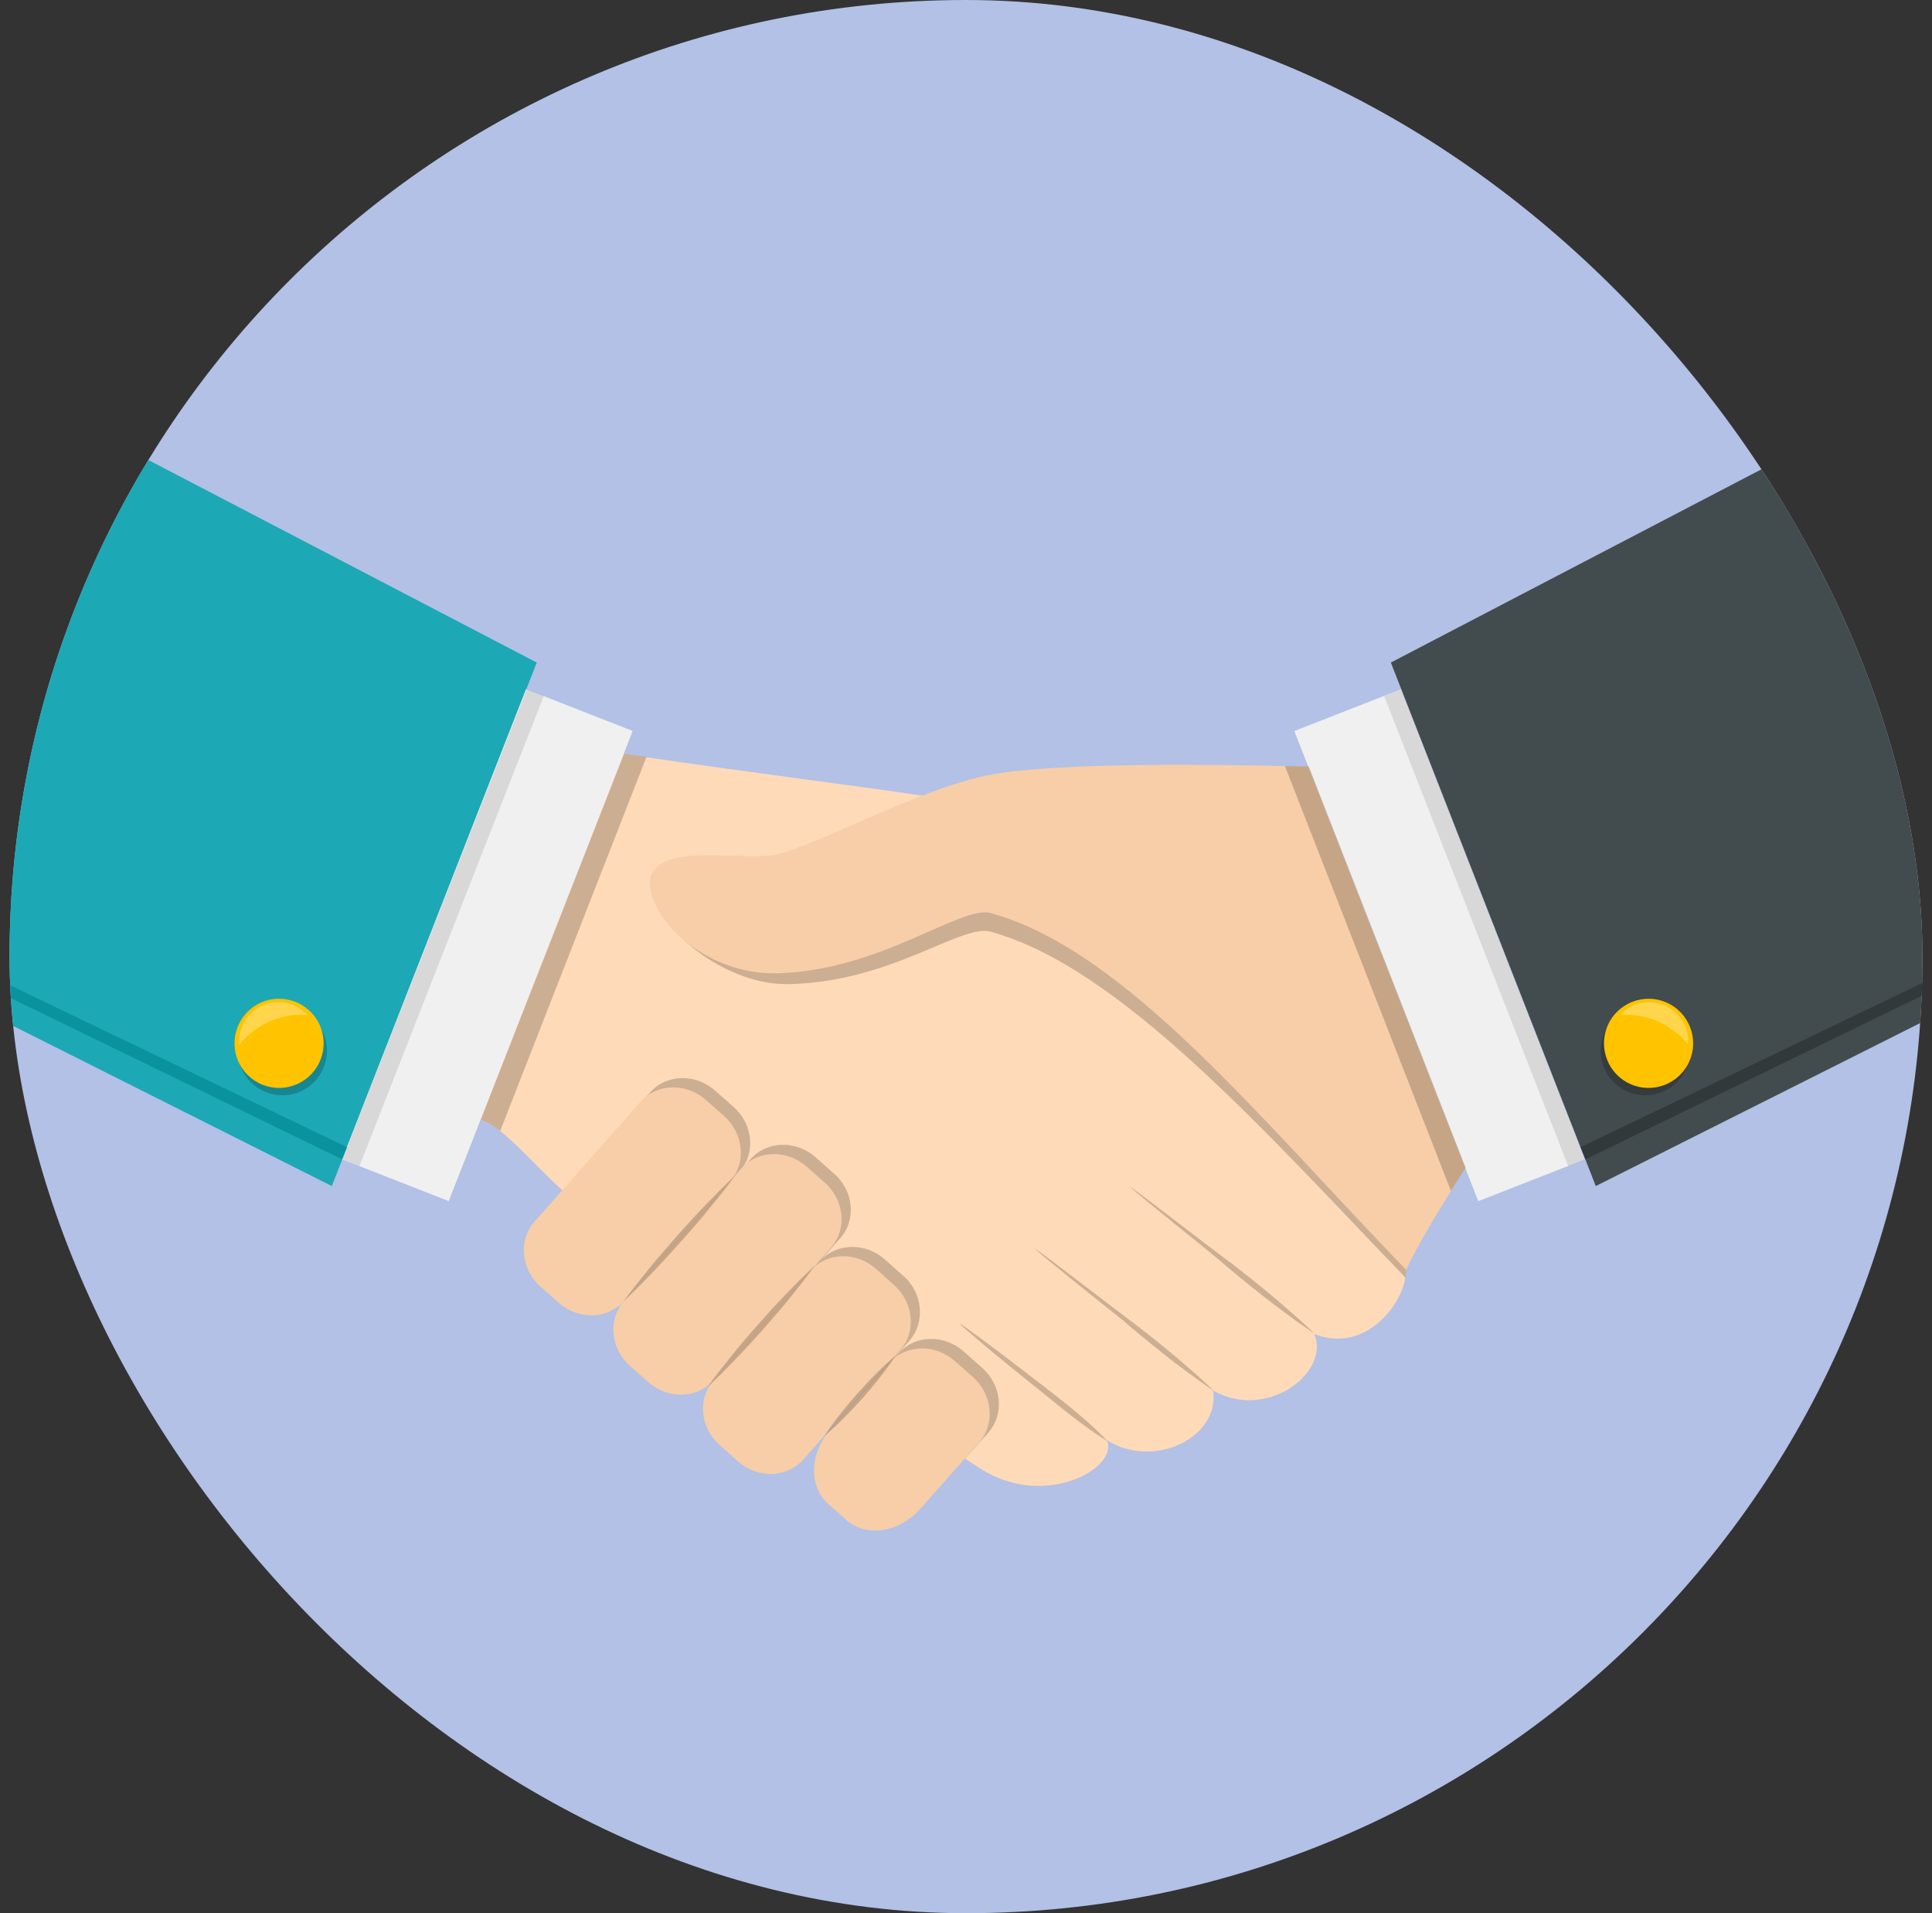<svg width="101" height="100" viewBox="0 0 101 100" fill="none" xmlns="http://www.w3.org/2000/svg">
<rect x="0" y="0" width="101" height="100" fill="#333333" stroke="none"/>
<g clip-path="url(#clip0_594_4326)">
<rect x="0.5" width="100" height="100" rx="50" fill="#B2C1E5"/>
<path d="M73.467 66.778C73.443 66.923 73.407 67.067 73.371 67.199C72.854 68.798 70.991 70.65 68.706 69.724C69.56 71.72 66.242 74.292 63.417 72.681C63.777 75.146 60.315 76.817 57.862 75.278C58.524 76.709 54.64 78.921 51.262 76.769C51.01 76.613 50.745 76.432 50.457 76.252C49.002 75.326 47.175 74.136 45.143 72.826C45.131 72.826 45.131 72.814 45.119 72.814C43.448 71.732 41.644 70.553 39.829 69.363C38.05 68.197 36.246 67.007 34.563 65.877C33.133 64.915 31.774 63.989 30.56 63.16C30.175 62.895 29.802 62.583 29.43 62.246C28.252 61.188 27.133 59.89 26.16 59.132C25.799 58.844 25.45 58.639 25.138 58.555C25.017 58.519 24.897 58.495 24.789 58.495L32.171 39.308C32.291 39.332 32.447 39.368 32.64 39.392C32.94 39.44 33.337 39.512 33.818 39.584C37.653 40.161 46.273 41.279 48.245 41.592C48.641 41.652 49.074 41.844 49.531 42.109C52.248 43.696 55.915 48.336 57.802 49.911C60.014 51.763 73.203 65.348 73.407 65.793C73.515 66.045 73.527 66.394 73.467 66.778Z" fill="#FFDAB8"/>
<path opacity="0.2" d="M51.665 74.882L50.439 76.252C48.984 75.327 47.157 74.136 45.125 72.826L46.976 70.734C47.83 69.772 49.357 69.724 50.391 70.65L51.328 71.48C52.374 72.393 52.519 73.92 51.665 74.882Z" fill="black"/>
<path opacity="0.2" d="M47.543 70.073L45.102 72.814C43.431 71.732 41.628 70.554 39.812 69.363L42.854 65.925C43.708 64.963 45.234 64.915 46.269 65.841L47.218 66.683C48.252 67.584 48.384 69.111 47.543 70.073Z" fill="black"/>
<path opacity="0.2" d="M43.924 64.723L42.854 65.925L39.813 69.363C38.033 68.197 36.23 67.007 34.547 65.877L38.658 61.236L39.236 60.587C40.089 59.625 41.616 59.577 42.65 60.503L43.588 61.333C44.634 62.234 44.778 63.761 43.924 64.723Z" fill="black"/>
<path opacity="0.2" d="M38.659 61.236L34.548 65.877C33.117 64.915 31.758 63.99 30.544 63.16C30.159 62.896 29.787 62.583 29.414 62.246L33.983 57.101C34.836 56.139 36.363 56.091 37.397 57.017L38.335 57.846C39.368 58.748 39.525 60.275 38.659 61.236Z" fill="black"/>
<path d="M50.857 71.972L49.919 71.143C48.885 70.229 47.358 70.265 46.505 71.227L43.391 74.75C42.694 75.543 42.429 76.541 42.61 77.394C42.706 77.863 42.934 78.296 43.307 78.621L44.245 79.45C45.158 80.256 46.613 80.16 47.683 79.27C47.827 79.162 47.959 79.029 48.08 78.897L51.194 75.387C52.035 74.413 51.891 72.886 50.857 71.972Z" fill="#F7CEA8"/>
<path d="M46.732 67.163L45.794 66.322C44.76 65.408 43.233 65.444 42.38 66.406L37.306 72.141C36.453 73.102 36.597 74.629 37.631 75.543L38.581 76.385C39.615 77.298 41.142 77.25 41.995 76.288L47.069 70.554C47.91 69.604 47.766 68.077 46.732 67.163Z" fill="#F7CEA8"/>
<path d="M43.114 61.813L42.177 60.984C41.143 60.07 39.616 60.106 38.762 61.068L32.619 68.005C31.765 68.967 31.91 70.494 32.944 71.407L33.881 72.237C34.915 73.15 36.442 73.114 37.296 72.153L43.439 65.216C44.292 64.254 44.148 62.727 43.114 61.813Z" fill="#F7CEA8"/>
<path d="M37.846 58.327L36.908 57.497C35.874 56.584 34.347 56.62 33.493 57.582L27.939 63.857C27.086 64.819 27.23 66.346 28.264 67.26L29.202 68.089C30.235 69.003 31.762 68.967 32.616 68.005L38.182 61.729C39.024 60.767 38.88 59.241 37.846 58.327Z" fill="#F7CEA8"/>
<path opacity="0.2" d="M32.602 68.017C33.034 67.416 33.491 66.851 33.96 66.274C34.417 65.709 34.91 65.156 35.391 64.603C35.884 64.062 36.364 63.509 36.882 62.98L37.651 62.198C37.915 61.946 38.168 61.681 38.444 61.429C38.228 61.729 38 62.018 37.783 62.306L37.086 63.16C36.629 63.737 36.136 64.29 35.655 64.831C35.162 65.372 34.681 65.925 34.164 66.454C33.66 66.983 33.143 67.512 32.602 68.017Z" fill="black"/>
<path opacity="0.2" d="M43.102 75.05C43.618 74.257 44.208 73.535 44.821 72.838C45.446 72.141 46.083 71.467 46.816 70.866C46.3 71.66 45.71 72.381 45.097 73.078C44.472 73.776 43.823 74.449 43.102 75.05Z" fill="black"/>
<path opacity="0.2" d="M36.992 72.489C37.401 71.912 37.846 71.359 38.291 70.806C38.735 70.253 39.192 69.724 39.661 69.195C40.13 68.666 40.599 68.149 41.092 67.632L41.837 66.875C42.09 66.634 42.342 66.382 42.607 66.141C42.402 66.43 42.186 66.706 41.969 66.995L41.308 67.825C40.863 68.377 40.395 68.906 39.938 69.436C39.469 69.964 38.988 70.493 38.495 70.998C38.014 71.503 37.521 72.008 36.992 72.489Z" fill="black"/>
<path opacity="0.2" d="M59.031 61.994C59.608 62.378 63.347 65.276 63.912 65.684C64.477 66.093 65.018 66.538 65.559 66.959C66.1 67.404 66.641 67.837 67.158 68.293L67.94 68.979C68.192 69.219 68.457 69.448 68.697 69.688C68.409 69.496 68.12 69.291 67.832 69.099L66.99 68.474C66.437 68.065 65.884 67.632 65.343 67.199C64.802 66.754 64.261 66.322 63.744 65.865C63.227 65.42 59.536 62.487 59.031 61.994Z" fill="black"/>
<path opacity="0.2" d="M50.133 69.147C50.974 69.676 54.942 72.741 55.711 73.355C56.481 73.98 57.226 74.617 57.911 75.338C57.058 74.821 56.276 74.22 55.507 73.607C54.749 72.982 50.818 69.868 50.133 69.147Z" fill="black"/>
<path opacity="0.2" d="M54.031 65.204C54.596 65.576 58.311 68.45 58.852 68.847C59.393 69.243 59.91 69.664 60.439 70.073C60.956 70.494 61.473 70.914 61.978 71.359L62.735 72.02C62.976 72.249 63.228 72.477 63.469 72.706C63.18 72.525 62.916 72.321 62.639 72.129L61.834 71.54C61.293 71.143 60.764 70.722 60.247 70.301C59.73 69.88 59.213 69.46 58.708 69.015C58.179 68.594 54.5 65.673 54.031 65.204Z" fill="black"/>
<path opacity="0.2" d="M73.471 66.778C66.114 59.132 58.564 50.56 51.783 48.697C50.232 48.276 46.602 51.342 41.216 51.438C37.633 51.51 33.894 48.096 34.002 46.076C34.111 44.056 38.354 45.908 40.254 45.703C41.805 45.535 45.952 43.299 49.523 42.097C52.24 43.684 55.907 48.324 57.794 49.899C60.007 51.751 73.195 65.336 73.399 65.781C73.519 66.045 73.531 66.394 73.471 66.778Z" fill="black"/>
<path d="M77.091 60.323C77.091 60.323 76.91 60.587 76.622 61.032C76.417 61.357 76.153 61.778 75.852 62.246C75.047 63.545 74.037 65.228 73.508 66.37C65.862 58.483 58.841 49.659 51.784 47.723C50.233 47.303 45.953 50.777 40.567 50.873C36.984 50.945 33.895 48.108 34.003 46.076C34.111 44.057 38.355 44.922 40.254 44.718C42.166 44.514 48.033 41.159 51.88 40.474C55.414 39.837 63.734 39.957 67.184 40.041C67.749 40.053 68.182 40.065 68.434 40.065C68.615 40.077 68.711 40.077 68.711 40.077L77.091 60.323Z" fill="#F7CEA8"/>
<path d="M17.348 61.994L0 53.278V20L28.06 34.631L17.348 61.994Z" fill="#1DA8B5"/>
<path d="M27.499 36.024L17.883 60.597L23.458 62.779L33.074 38.205L27.499 36.024Z" fill="#F0F0F0"/>
<path opacity="0.2" d="M33.793 39.572L26.147 59.12C25.786 58.832 25.438 58.627 25.125 58.543L32.627 39.392C32.927 39.44 33.324 39.5 33.793 39.572Z" fill="black"/>
<path opacity="0.1" d="M27.533 36.026L17.898 60.594L18.794 60.945L28.428 36.377L27.533 36.026Z" fill="black"/>
<path opacity="0.2" d="M16.931 55.766C16.462 56.968 15.115 57.558 13.913 57.089C12.711 56.62 12.122 55.273 12.591 54.071C13.06 52.869 14.406 52.28 15.608 52.749C16.811 53.218 17.4 54.564 16.931 55.766Z" fill="black"/>
<path d="M16.759 55.382C16.29 56.584 14.944 57.173 13.741 56.704C12.539 56.235 11.95 54.889 12.419 53.686C12.888 52.484 14.234 51.895 15.437 52.364C16.639 52.833 17.228 54.179 16.759 55.382Z" fill="#FFC300"/>
<path opacity="0.3" d="M16.061 53.049C15.857 52.821 15.605 52.641 15.304 52.52C14.246 52.112 13.056 52.629 12.647 53.687C12.527 53.987 12.491 54.3 12.515 54.6C13.368 53.542 14.691 52.953 16.061 53.049Z" fill="white"/>
<path d="M17.889 60.599L0 51.895V51.246L18.142 59.962L17.889 60.599Z" fill="#0B929F"/>
<path d="M83.423 61.994L100.771 53.278V20L72.711 34.631L83.423 61.994Z" fill="#424B4E"/>
<path d="M73.239 36.028L67.664 38.21L77.28 62.783L82.855 60.601L73.239 36.028Z" fill="#F0F0F0"/>
<path opacity="0.2" d="M76.621 61.032C76.417 61.356 76.153 61.777 75.852 62.246L67.172 40.041C67.737 40.053 68.17 40.065 68.422 40.065L76.621 61.032Z" fill="black"/>
<path opacity="0.1" d="M73.255 36.03L72.359 36.381L81.981 60.952L82.876 60.601L73.255 36.03Z" fill="black"/>
<path opacity="0.2" d="M83.841 55.767C84.31 56.969 85.656 57.558 86.858 57.089C88.061 56.62 88.65 55.274 88.181 54.071C87.712 52.869 86.365 52.28 85.163 52.749C83.961 53.218 83.372 54.564 83.841 55.767Z" fill="black"/>
<path d="M84.013 55.382C84.481 56.584 85.828 57.173 87.03 56.704C88.232 56.235 88.822 54.889 88.353 53.687C87.884 52.484 86.537 51.895 85.335 52.364C84.133 52.833 83.544 54.179 84.013 55.382Z" fill="#FFC300"/>
<path opacity="0.3" d="M84.703 53.049C84.907 52.821 85.16 52.641 85.46 52.52C86.519 52.112 87.709 52.629 88.117 53.687C88.238 53.987 88.274 54.3 88.25 54.6C87.396 53.542 86.074 52.953 84.703 53.049Z" fill="white"/>
<path d="M82.885 60.599L82.633 59.962L100.774 51.246V51.895L82.885 60.599Z" fill="#32393B"/>
</g>
<defs>
<clipPath id="clip0_594_4326">
<rect x="0.5" width="100" height="100" rx="50" fill="white"/>
</clipPath>
</defs>
</svg>
